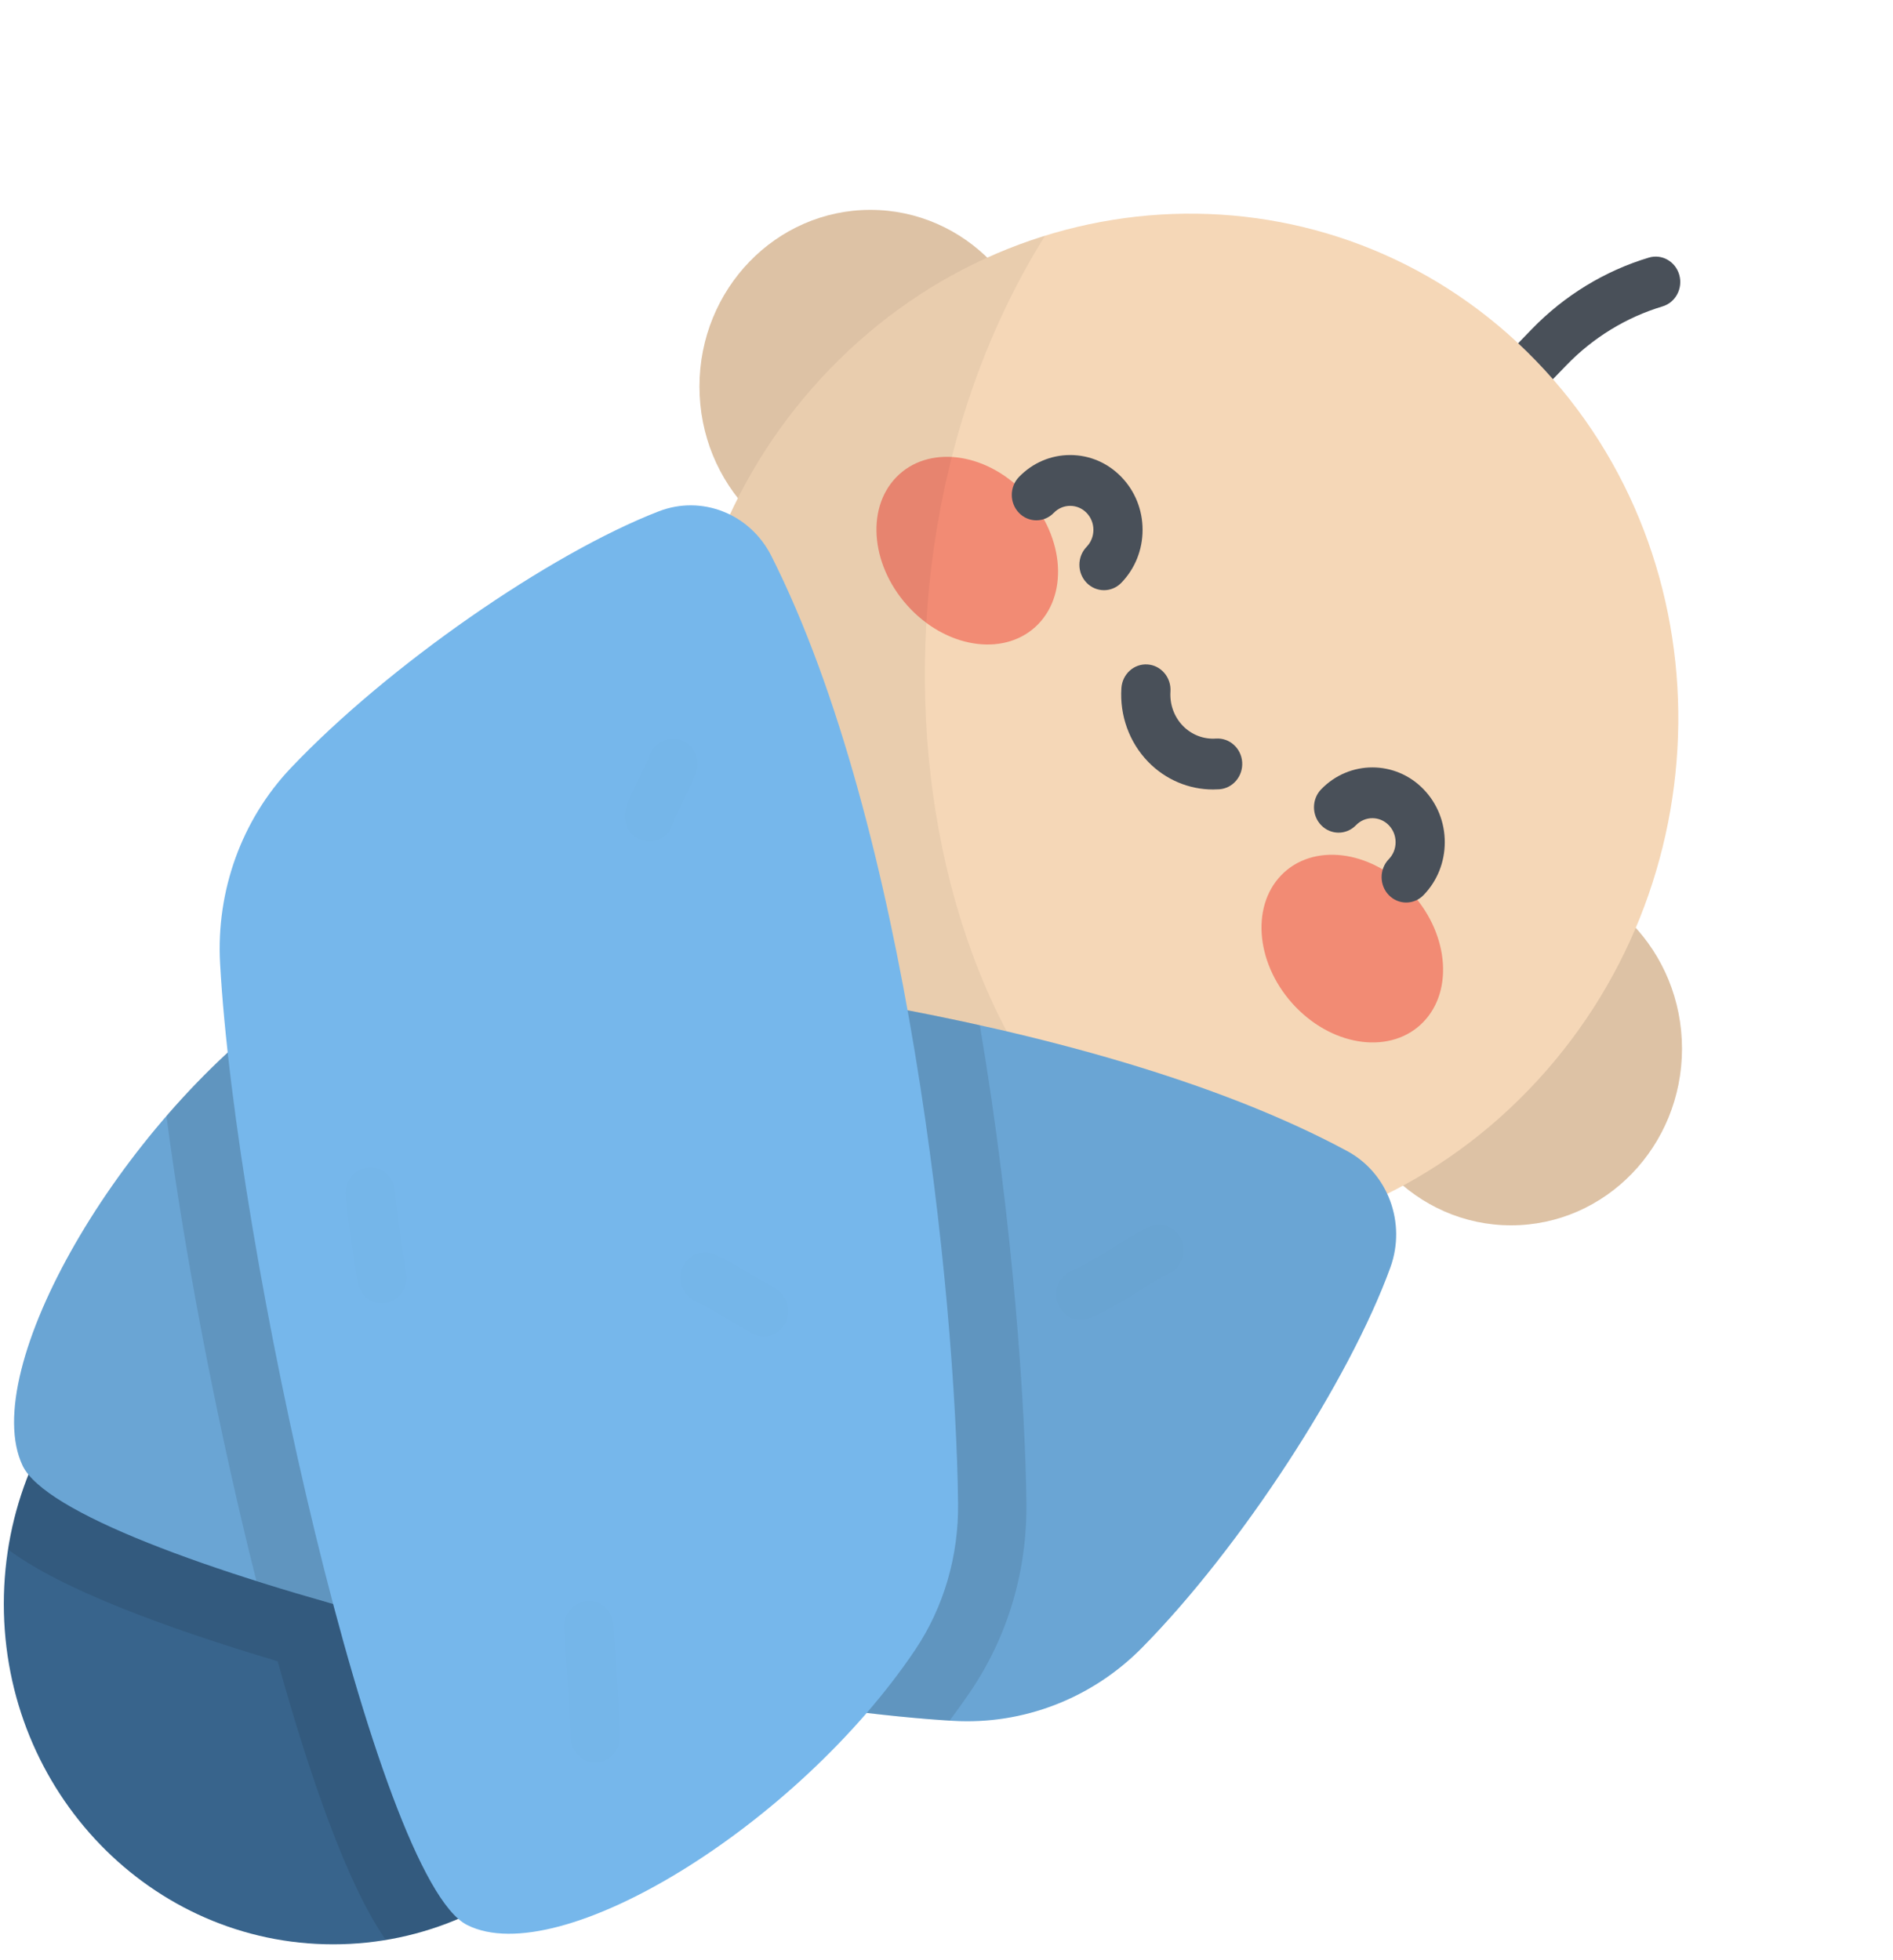 <svg width="114" height="118" viewBox="0 0 114 118" fill="none" xmlns="http://www.w3.org/2000/svg">
  <path d="M90.687 25.124C90.309 25.124 89.93 24.975 89.641 24.676C89.062 24.078 89.062 23.11 89.641 22.513L92.25 19.816C94.205 17.797 96.641 16.308 99.296 15.511C100.081 15.275 100.902 15.742 101.13 16.553C101.358 17.365 100.906 18.213 100.121 18.449C97.944 19.102 95.947 20.323 94.344 21.979L91.734 24.676C91.445 24.974 91.066 25.124 90.687 25.124Z" fill="#495059"/>
  <path d="M52.417 33.911C58.102 33.911 62.711 29.149 62.711 23.274C62.711 17.399 58.102 12.637 52.417 12.637C46.732 12.637 42.123 17.399 42.123 23.274C42.123 29.149 46.732 33.911 52.417 33.911Z" fill="#F5D7B7"/>
  <path opacity="0.1" d="M52.417 33.911C58.102 33.911 62.711 29.149 62.711 23.274C62.711 17.399 58.102 12.637 52.417 12.637C46.732 12.637 42.123 17.399 42.123 23.274C42.123 29.149 46.732 33.911 52.417 33.911Z" fill="black"/>
  <path d="M90.999 73.778C96.684 73.778 101.293 69.016 101.293 63.141C101.293 57.267 96.684 52.504 90.999 52.504C85.314 52.504 80.705 57.267 80.705 63.141C80.705 69.016 85.314 73.778 90.999 73.778Z" fill="#F5D7B7"/>
  <path opacity="0.1" d="M90.999 73.778C96.684 73.778 101.293 69.016 101.293 63.141C101.293 57.267 96.684 52.504 90.999 52.504C85.314 52.504 80.705 57.267 80.705 63.141C80.705 69.016 85.314 73.778 90.999 73.778Z" fill="black"/>
  <path d="M20.062 117.069C31.015 117.069 39.894 107.894 39.894 96.576C39.894 85.258 31.015 76.084 20.062 76.084C9.109 76.084 0.23 85.258 0.23 96.576C0.23 107.894 9.109 117.069 20.062 117.069Z" fill="#38648C"/>
  <path opacity="0.1" d="M34.084 111.067C41.828 103.064 41.828 90.089 34.084 82.087C26.339 74.084 13.783 74.084 6.038 82.087C2.975 85.252 1.128 89.197 0.488 93.303C2.103 94.489 4.358 95.639 7.415 96.861C9.997 97.892 13.152 98.964 16.722 100.027C17.751 103.716 18.788 106.976 19.786 109.644C20.968 112.803 22.081 115.134 23.229 116.802C27.203 116.14 31.02 114.232 34.084 111.067Z" fill="black"/>
  <path d="M92.029 65.651C103.899 53.386 104.109 33.718 92.5 21.722C80.89 9.725 61.857 9.943 49.987 22.208C38.118 34.473 37.907 54.141 49.517 66.137C61.127 78.134 80.16 77.916 92.029 65.651Z" fill="#F5D7B7"/>
  <path d="M62.527 37.576C64.409 35.632 64.019 32.077 61.656 29.636C59.294 27.195 55.854 26.792 53.973 28.736C52.091 30.68 52.481 34.235 54.844 36.676C57.206 39.117 60.646 39.52 62.527 37.576Z" fill="#F28B74"/>
  <path d="M77.16 52.696C75.279 54.64 75.669 58.195 78.031 60.636C80.394 63.077 83.834 63.48 85.715 61.536C87.596 59.592 87.206 56.037 84.844 53.596C82.481 51.155 79.041 50.752 77.16 52.696Z" fill="#F28B74"/>
  <path d="M66.484 35.536C66.105 35.536 65.726 35.387 65.437 35.089C64.859 34.491 64.859 33.523 65.437 32.925C65.701 32.652 65.847 32.289 65.847 31.903C65.847 31.517 65.701 31.154 65.437 30.881C65.173 30.608 64.822 30.458 64.448 30.458C64.074 30.458 63.723 30.608 63.459 30.881C62.881 31.479 61.944 31.478 61.365 30.881C60.787 30.284 60.787 29.315 61.365 28.718C62.189 27.866 63.284 27.398 64.448 27.398C65.613 27.398 66.707 27.866 67.531 28.718C68.354 29.568 68.808 30.7 68.808 31.903C68.808 33.106 68.354 34.237 67.531 35.088C67.242 35.387 66.863 35.536 66.484 35.536Z" fill="#495059"/>
  <path d="M84.683 54.342C84.304 54.342 83.925 54.193 83.636 53.894C83.058 53.297 83.058 52.328 83.636 51.731C83.9 51.458 84.046 51.095 84.046 50.709C84.046 50.323 83.9 49.96 83.636 49.687C83.091 49.123 82.204 49.123 81.658 49.687C81.08 50.284 80.143 50.284 79.564 49.687C78.986 49.089 78.986 48.121 79.564 47.523C81.264 45.767 84.03 45.767 85.73 47.523C86.553 48.374 87.007 49.506 87.007 50.709C87.007 51.912 86.553 53.044 85.73 53.894C85.441 54.193 85.062 54.342 84.683 54.342Z" fill="#495059"/>
  <path d="M73.05 47.536C71.587 47.536 70.179 46.938 69.138 45.863C68.008 44.695 67.423 43.079 67.533 41.429C67.589 40.586 68.296 39.948 69.111 40.007C69.927 40.065 70.542 40.795 70.487 41.638C70.436 42.406 70.707 43.157 71.232 43.7C71.757 44.242 72.484 44.522 73.227 44.47C74.042 44.415 74.75 45.049 74.806 45.891C74.862 46.734 74.246 47.465 73.43 47.523C73.303 47.532 73.176 47.536 73.05 47.536Z" fill="#495059"/>
  <path opacity="0.05" d="M62.935 14.193C58.211 15.657 53.742 18.329 49.989 22.207C38.119 34.472 37.909 54.14 49.519 66.137C56.25 73.093 65.477 75.942 74.356 74.718C55.409 68.216 49.607 35.525 62.935 14.193Z" fill="black"/>
  <path d="M25.929 57.687C38.032 57.837 65.385 60.815 81.133 69.309C83.591 70.635 84.702 73.638 83.728 76.32C81.258 83.12 74.74 93.167 68.773 99.212C65.757 102.268 61.617 103.86 57.399 103.613C40.756 102.635 4.033 93.9 1.358 88.239C-1.359 82.489 7.177 67.694 17.382 60.364C19.885 58.566 22.881 57.649 25.929 57.687Z" fill="#76B7EB"/>
  <path opacity="0.1" d="M25.929 57.687C38.032 57.837 65.385 60.815 81.133 69.309C83.591 70.635 84.702 73.638 83.728 76.32C81.258 83.12 74.74 93.167 68.773 99.212C65.757 102.268 61.617 103.86 57.399 103.613C40.756 102.635 4.033 93.9 1.358 88.239C-1.359 82.489 7.177 67.694 17.382 60.364C19.885 58.566 22.881 57.649 25.929 57.687Z" fill="black"/>
  <path opacity="0.1" d="M17.379 60.364C14.764 62.243 12.258 64.612 10.023 67.194C11.056 75.055 12.834 84.512 14.997 93.401C15.145 94.008 15.293 94.605 15.443 95.197C28.254 99.251 46.631 102.945 57.186 103.599C57.639 102.998 58.074 102.39 58.487 101.776C60.711 98.47 61.861 94.558 61.813 90.465C61.75 85.024 61.054 73.8 59.007 61.73C46.37 58.923 33.31 57.779 25.926 57.687C22.878 57.65 19.882 58.566 17.379 60.364Z" fill="black"/>
  <path d="M57.697 90.515C57.552 78.009 54.67 49.744 46.45 33.471C45.167 30.931 42.261 29.783 39.665 30.79C33.085 33.342 23.361 40.077 17.512 46.243C14.554 49.359 13.013 53.638 13.253 57.996C14.199 75.194 22.652 113.141 28.131 115.905C33.695 118.713 48.013 109.892 55.107 99.347C56.847 96.761 57.733 93.665 57.697 90.515Z" fill="#76B7EB"/>
  <g opacity="0.1">
    <path opacity="0.1" d="M22.991 78.462C22.3 78.462 21.682 77.959 21.541 77.232C21.415 76.581 20.826 72.598 20.826 71.826C20.826 70.981 21.489 70.296 22.307 70.296C23.122 70.296 23.783 70.976 23.787 71.817C23.803 72.323 24.296 75.863 24.445 76.632C24.605 77.46 24.085 78.266 23.283 78.432C23.185 78.452 23.087 78.462 22.991 78.462ZM23.787 71.826H23.789H23.787Z" fill="black"/>
    <path opacity="0.1" d="M39.105 50.664C38.949 50.664 38.791 50.638 38.635 50.584C37.859 50.317 37.441 49.447 37.7 48.645C37.808 48.309 38.102 47.67 38.763 46.271C38.946 45.885 39.118 45.519 39.181 45.376C39.518 44.606 40.395 44.265 41.14 44.613C41.885 44.962 42.216 45.868 41.879 46.638C41.798 46.822 41.633 47.172 41.423 47.614C41.134 48.227 40.595 49.367 40.506 49.621C40.299 50.261 39.724 50.664 39.105 50.664Z" fill="black"/>
    <path opacity="0.1" d="M45.991 80.469C45.738 80.469 45.483 80.402 45.249 80.262C44.525 79.827 42.503 78.632 41.847 78.324C41.103 77.973 40.775 77.066 41.114 76.297C41.453 75.528 42.331 75.189 43.075 75.54C43.981 75.966 46.456 77.448 46.736 77.615C47.443 78.04 47.683 78.976 47.273 79.707C46.998 80.196 46.501 80.469 45.991 80.469Z" fill="black"/>
    <path opacity="0.1" d="M35.848 106.121C35.031 106.121 34.368 105.436 34.368 104.591C34.368 103.748 34.155 100.57 34.052 99.042C34.019 98.552 33.995 98.181 33.985 98.02C33.936 97.176 34.558 96.451 35.374 96.401C36.193 96.346 36.892 96.994 36.941 97.837C36.95 97.994 36.974 98.354 37.006 98.831C37.162 101.159 37.328 103.716 37.328 104.591C37.328 105.436 36.666 106.121 35.848 106.121Z" fill="black"/>
    <path opacity="0.1" d="M65.086 79.465C64.476 79.465 63.904 79.072 63.69 78.443C63.418 77.646 63.823 76.772 64.594 76.492C65.162 76.285 66.493 75.461 67.374 74.915C68.662 74.118 69.09 73.861 69.513 73.773C70.314 73.609 71.095 74.145 71.255 74.973C71.406 75.75 70.958 76.507 70.241 76.735C70.02 76.844 69.374 77.244 68.896 77.54C67.739 78.257 66.427 79.068 65.578 79.377C65.415 79.437 65.249 79.465 65.086 79.465ZM70.096 76.773C70.095 76.773 70.095 76.773 70.094 76.774C70.095 76.773 70.095 76.773 70.096 76.773Z" fill="black"/>
  </g>
</svg>
